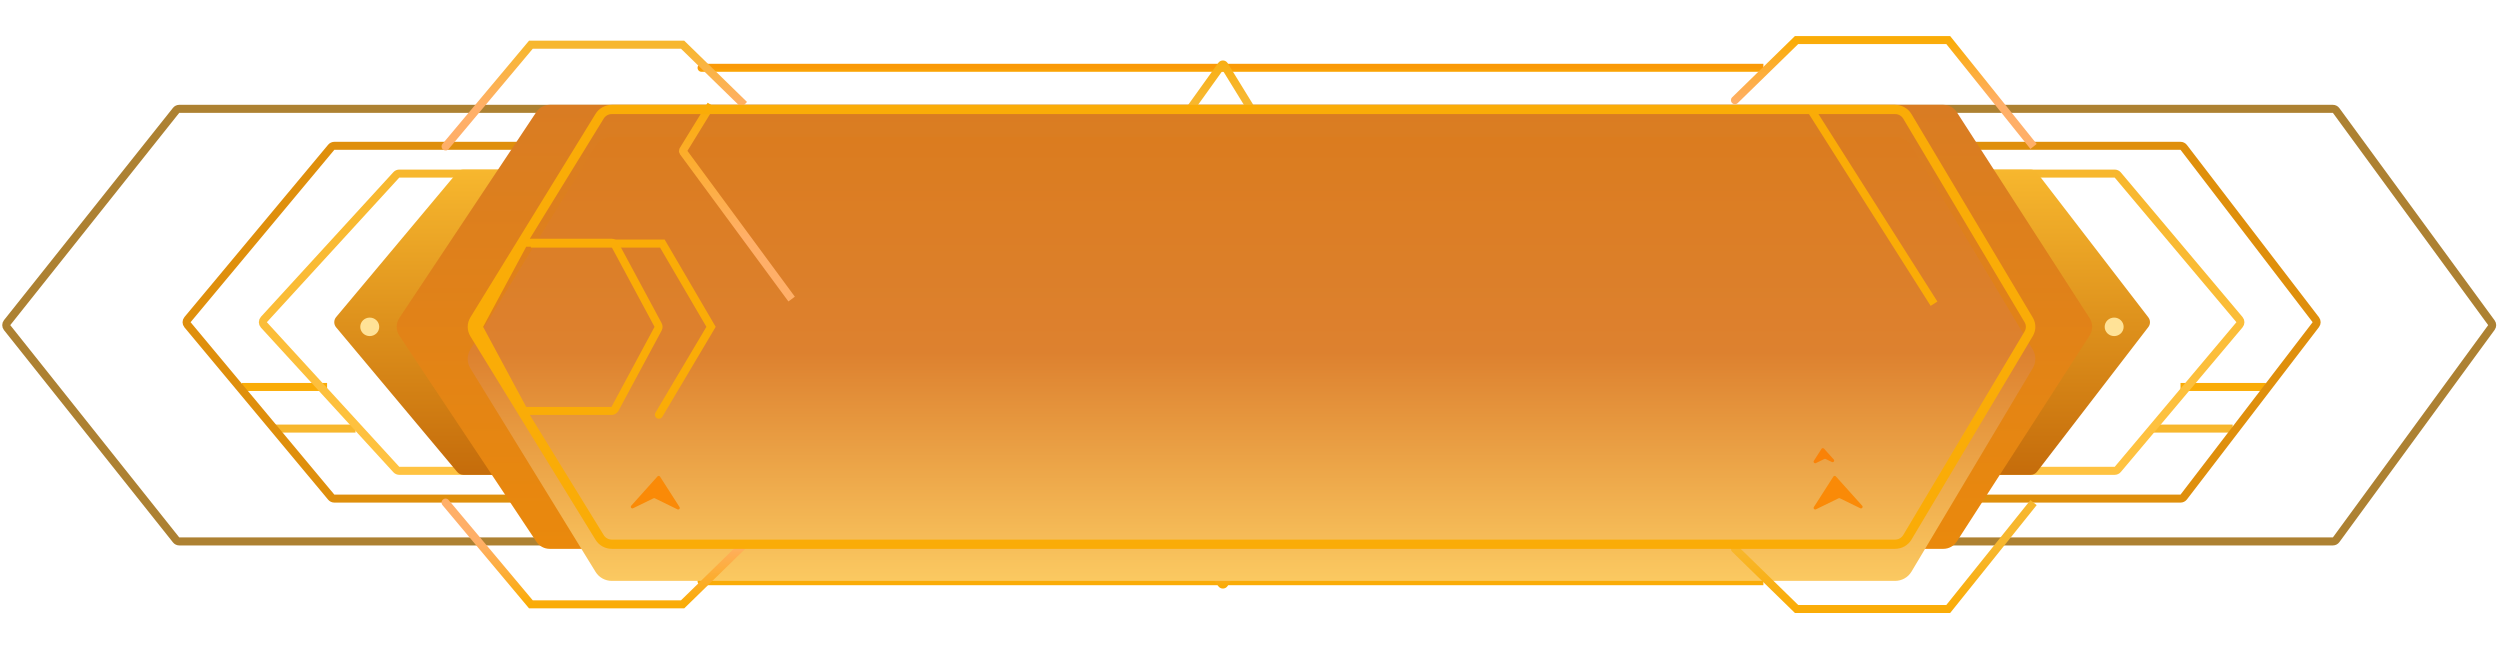 <svg width="312" height="81" viewBox="0 0 312 81" fill="none" xmlns="http://www.w3.org/2000/svg">
<g filter="url(#filter0_d_21151_5075)">
<path d="M87.556 7.963C87.279 7.963 87.056 8.187 87.056 8.463C87.056 8.74 87.279 8.963 87.556 8.963L87.556 7.963ZM87.556 8.963L220.07 8.963L220.07 7.963L87.556 7.963L87.556 8.963Z" fill="url(#paint0_linear_21151_5075)"/>
</g>
<g filter="url(#filter1_d_21151_5075)">
<path d="M87.556 73.037C87.279 73.037 87.056 72.813 87.056 72.537C87.056 72.26 87.279 72.037 87.556 72.037L87.556 73.037ZM87.556 72.037L220.07 72.037L220.07 73.037L87.556 73.037L87.556 72.037Z" fill="url(#paint1_linear_21151_5075)"/>
</g>
<g filter="url(#filter2_d_21151_5075)">
<path d="M148.082 67.633C147.921 67.409 147.972 67.096 148.197 66.935C148.421 66.774 148.734 66.826 148.895 67.05L148.082 67.633ZM152.454 72.869L152.86 72.578L152.454 72.869ZM152.787 72.858L153.213 73.12L152.787 72.858ZM148.895 67.05L152.86 72.578L152.048 73.161L148.082 67.633L148.895 67.05ZM152.361 72.596L155.753 67.079L156.605 67.603L153.213 73.12L152.361 72.596ZM152.86 72.578C152.735 72.404 152.473 72.413 152.361 72.596L153.213 73.12C152.951 73.546 152.339 73.567 152.048 73.161L152.86 72.578Z" fill="url(#paint2_linear_21151_5075)"/>
</g>
<path d="M310.929 40.281C311.058 40.457 311.058 40.696 310.929 40.871L291.547 67.366C291.453 67.495 291.303 67.571 291.143 67.571L22.371 67.571C22.219 67.571 22.075 67.501 21.98 67.382L0.888 40.888C0.742 40.705 0.742 40.447 0.888 40.265L21.98 13.77C22.075 13.651 22.219 13.582 22.371 13.582L291.143 13.582C291.303 13.582 291.453 13.658 291.547 13.786L310.929 40.281Z" stroke="#AD8132"/>
<path d="M30.172 48.293L40.82 48.293M34.313 53.488L44.37 53.488" stroke="url(#paint3_linear_21151_5075)"/>
<path d="M282.777 48.293L272.129 48.293M278.636 53.488L268.579 53.488" stroke="url(#paint4_linear_21151_5075)"/>
<path d="M289.014 39.907C289.151 40.087 289.151 40.336 289.014 40.516L272.529 62.028C272.434 62.151 272.288 62.224 272.132 62.224L41.723 62.224C41.575 62.224 41.434 62.158 41.339 62.044L23.4 40.532C23.245 40.346 23.245 40.077 23.4 39.891L41.339 18.379C41.434 18.265 41.575 18.199 41.723 18.199L272.132 18.199C272.288 18.199 272.434 18.272 272.529 18.395L289.014 39.907Z" stroke="#DF8F0C"/>
<path d="M279.487 39.889C279.643 40.075 279.643 40.347 279.487 40.533L264.298 58.582C264.203 58.695 264.063 58.76 263.916 58.76L49.831 58.76C49.691 58.76 49.557 58.701 49.462 58.598L32.934 40.549C32.759 40.358 32.759 40.065 32.934 39.874L49.462 21.825C49.557 21.721 49.691 21.663 49.831 21.663L263.916 21.663C264.063 21.663 264.203 21.728 264.298 21.841L279.487 39.889Z" stroke="url(#paint5_linear_21151_5075)"/>
<path d="M268.11 39.602C268.387 39.961 268.387 40.462 268.11 40.821L254.223 58.87C254.034 59.116 253.741 59.26 253.431 59.26L57.827 59.26C57.532 59.26 57.251 59.129 57.061 58.902L41.949 40.853C41.638 40.482 41.638 39.941 41.949 39.569L57.061 21.521C57.251 21.294 57.532 21.163 57.827 21.163L253.431 21.163C253.741 21.163 254.034 21.307 254.223 21.553L268.11 39.602Z" fill="url(#paint6_linear_21151_5075)"/>
<path d="M260.782 39.705C261.207 40.365 261.207 41.213 260.782 41.873L244.209 67.58C243.841 68.151 243.208 68.496 242.528 68.496L68.603 68.496C67.933 68.496 67.308 68.161 66.938 67.604L49.839 41.897C49.393 41.225 49.393 40.352 49.839 39.681L66.938 13.974C67.308 13.416 67.933 13.082 68.603 13.082L242.528 13.082C243.208 13.082 243.841 13.427 244.209 13.998L260.782 39.705Z" fill="url(#paint7_linear_21151_5075)"/>
<g filter="url(#filter3_i_21151_5075)">
<path d="M253.69 39.628C254.118 40.346 254.118 41.232 253.69 41.95L238.548 67.348C238.124 68.059 237.345 68.496 236.502 68.496L76.359 68.496C75.528 68.496 74.758 68.071 74.33 67.376L58.707 41.977C58.258 41.246 58.258 40.332 58.707 39.601L74.33 14.202C74.758 13.507 75.528 13.082 76.359 13.082L236.502 13.082C237.345 13.082 238.124 13.519 238.548 14.229L253.69 39.628Z" fill="url(#paint8_linear_21151_5075)"/>
</g>
<ellipse cx="46.144" cy="40.789" rx="1.183" ry="1.154" fill="#FFE297"/>
<ellipse cx="263.847" cy="40.789" rx="1.183" ry="1.154" fill="#FFE297"/>
<g filter="url(#filter4_d_21151_5075)">
<path d="M55.226 17.956C55.049 18.167 55.077 18.483 55.288 18.66C55.5 18.837 55.815 18.81 55.992 18.598L55.226 17.956ZM66.258 5.578L66.258 5.078L66.025 5.078L65.875 5.256L66.258 5.578ZM85.189 5.578L85.538 5.22L85.392 5.078L85.189 5.078L85.189 5.578ZM55.992 18.598L66.641 5.899L65.875 5.256L55.226 17.956L55.992 18.598ZM66.258 6.078L85.189 6.078L85.189 5.078L66.258 5.078L66.258 6.078ZM84.839 5.936L92.53 13.44L93.228 12.724L85.538 5.22L84.839 5.936Z" fill="url(#paint9_linear_21151_5075)"/>
</g>
<g filter="url(#filter5_d_21151_5075)">
<path d="M55.226 63.045C55.049 62.833 55.077 62.518 55.288 62.34C55.5 62.163 55.815 62.191 55.992 62.402L55.226 63.045ZM66.258 75.423L66.258 75.923L66.025 75.923L65.875 75.744L66.258 75.423ZM85.189 75.423L85.538 75.781L85.392 75.923L85.189 75.923L85.189 75.423ZM55.992 62.402L66.641 75.102L65.875 75.744L55.226 63.045L55.992 62.402ZM66.258 74.923L85.189 74.923L85.189 75.923L66.258 75.923L66.258 74.923ZM84.839 75.065L92.53 67.561L93.228 68.277L85.538 75.781L84.839 75.065Z" fill="url(#paint10_linear_21151_5075)"/>
</g>
<g filter="url(#filter6_d_21151_5075)">
<path d="M243.141 5L243.141 4.5L243.38 4.5L243.531 4.687L243.141 5ZM224.21 5L223.861 4.642L224.006 4.5L224.21 4.5L224.21 5ZM216.869 12.862C216.671 13.055 216.354 13.051 216.161 12.853C215.969 12.656 215.973 12.339 216.17 12.146L216.869 12.862ZM253.399 18.589L242.751 5.313L243.531 4.687L254.179 17.964L253.399 18.589ZM243.141 5.5L224.21 5.5L224.21 4.5L243.141 4.5L243.141 5.5ZM224.559 5.358L216.869 12.862L216.17 12.146L223.861 4.642L224.559 5.358Z" fill="url(#paint11_linear_21151_5075)"/>
</g>
<g filter="url(#filter7_d_21151_5075)">
<path d="M243.142 76L243.142 76.5L243.381 76.5L243.532 76.313L243.142 76ZM224.211 76L223.862 76.358L224.007 76.5L224.211 76.5L224.211 76ZM216.87 68.138C216.672 67.945 216.355 67.949 216.162 68.147C215.97 68.344 215.973 68.661 216.171 68.854L216.87 68.138ZM253.4 62.411L242.752 75.687L243.532 76.313L254.18 63.036L253.4 62.411ZM243.142 75.5L224.211 75.5L224.211 76.5L243.142 76.5L243.142 75.5ZM224.56 75.642L216.87 68.138L216.171 68.854L223.862 76.358L224.56 75.642Z" fill="url(#paint12_linear_21151_5075)"/>
</g>
<g filter="url(#filter8_d_21151_5075)">
<path d="M148.082 13.367C147.921 13.591 147.972 13.904 148.197 14.065C148.421 14.226 148.734 14.174 148.895 13.95L148.082 13.367ZM152.454 8.131L152.048 7.839L152.454 8.131ZM152.787 8.142L152.361 8.404L152.787 8.142ZM148.895 13.95L152.86 8.422L152.048 7.839L148.082 13.367L148.895 13.95ZM152.361 8.404L155.753 13.921L156.605 13.397L153.213 7.881L152.361 8.404ZM152.86 8.422C152.735 8.596 152.473 8.587 152.361 8.404L153.213 7.881C152.951 7.454 152.339 7.433 152.048 7.839L152.86 8.422Z" fill="url(#paint13_linear_21151_5075)"/>
</g>
<g filter="url(#filter9_d_21151_5075)">
<path d="M88.738 13.081L85.259 18.739C85.216 18.808 85.22 18.896 85.268 18.962L98.795 37.325" stroke="url(#paint14_linear_21151_5075)"/>
</g>
<g filter="url(#filter10_d_21151_5075)">
<path fill-rule="evenodd" clip-rule="evenodd" d="M252.667 41.369L237.525 66.768C237.313 67.123 236.924 67.342 236.502 67.342L76.359 67.342C75.944 67.342 75.558 67.129 75.345 66.781L66.121 51.787L76.309 51.787C76.677 51.787 77.015 51.584 77.189 51.26L82.567 41.263C82.727 40.967 82.727 40.611 82.567 40.315L77.189 30.317C77.015 29.993 76.677 29.791 76.309 29.791L66.121 29.791L75.345 14.796C75.558 14.449 75.944 14.236 76.359 14.236L236.502 14.236C236.924 14.236 237.313 14.455 237.525 14.81L252.667 40.208C252.881 40.567 252.881 41.011 252.667 41.369ZM253.69 39.628C254.118 40.346 254.118 41.232 253.69 41.95L238.548 67.348C238.124 68.059 237.345 68.496 236.502 68.496L76.359 68.496C75.528 68.496 74.758 68.071 74.33 67.376L58.708 41.977C58.258 41.246 58.258 40.332 58.708 39.601L74.33 14.202C74.758 13.507 75.528 13.082 76.359 13.082L236.502 13.082C237.345 13.082 238.124 13.519 238.548 14.229L253.69 39.628ZM81.687 40.789L76.309 50.787L65.672 50.787L60.294 40.789L65.672 30.791L76.309 30.791L81.687 40.789Z" fill="#FAAC07"/>
</g>
<g filter="url(#filter11_d_21151_5075)">
<path d="M78.773 63.116L82.055 59.456C82.144 59.358 82.301 59.37 82.373 59.482L84.805 63.278C84.913 63.448 84.73 63.654 84.548 63.566L81.727 62.189C81.672 62.162 81.607 62.162 81.552 62.189L79.01 63.429C78.812 63.526 78.627 63.279 78.773 63.116Z" fill="#FA8A07"/>
</g>
<g filter="url(#filter12_d_21151_5075)">
<path d="M232.402 63.116L229.119 59.456C229.031 59.358 228.873 59.37 228.802 59.482L226.37 63.278C226.261 63.448 226.445 63.654 226.626 63.566L229.448 62.189C229.503 62.162 229.568 62.162 229.623 62.189L232.165 63.429C232.362 63.526 232.548 63.279 232.402 63.116Z" fill="#FA8A07"/>
</g>
<g filter="url(#filter13_d_21151_5075)">
<path d="M228.852 57.344L227.64 55.993C227.552 55.894 227.394 55.907 227.323 56.018L226.37 57.506C226.261 57.676 226.444 57.882 226.626 57.793L227.673 57.283C227.728 57.256 227.793 57.256 227.848 57.283L228.615 57.657C228.812 57.753 228.998 57.507 228.852 57.344Z" fill="#FA8207"/>
</g>
<g filter="url(#filter14_d_21151_5075)">
<path d="M82.662 30.398L83.094 30.146L82.949 29.898L82.662 29.898L82.662 30.398ZM88.738 40.789L89.168 41.044L89.318 40.791L89.17 40.536L88.738 40.789ZM81.8 51.501C81.66 51.739 81.738 52.045 81.975 52.186C82.213 52.327 82.52 52.249 82.661 52.011L81.8 51.501ZM66.258 30.898L82.662 30.898L82.662 29.898L66.258 29.898L66.258 30.898ZM82.231 30.651L88.306 41.041L89.17 40.536L83.094 30.146L82.231 30.651ZM88.308 40.533L81.8 51.501L82.661 52.011L89.168 41.044L88.308 40.533Z" fill="#FAAC07"/>
</g>
<g filter="url(#filter15_d_21151_5075)">
<path d="M225.985 13.659L241.367 37.903" stroke="#FAAC07"/>
</g>
<defs>
<filter id="filter0_d_21151_5075" x="83.056" y="3.963" width="141.015" height="9" filterUnits="userSpaceOnUse" color-interpolation-filters="sRGB">
<feFlood flood-opacity="0" result="BackgroundImageFix"/>
<feColorMatrix in="SourceAlpha" type="matrix" values="0 0 0 0 0 0 0 0 0 0 0 0 0 0 0 0 0 0 127 0" result="hardAlpha"/>
<feOffset/>
<feGaussianBlur stdDeviation="2"/>
<feComposite in2="hardAlpha" operator="out"/>
<feColorMatrix type="matrix" values="0 0 0 0 0.557 0 0 0 0 0.733 0 0 0 0 0.269 0 0 0 1 0"/>
<feBlend mode="normal" in2="BackgroundImageFix" result="effect1_dropShadow_21151_5075"/>
<feBlend mode="normal" in="SourceGraphic" in2="effect1_dropShadow_21151_5075" result="shape"/>
</filter>
<filter id="filter1_d_21151_5075" x="83.056" y="68.037" width="141.015" height="9" filterUnits="userSpaceOnUse" color-interpolation-filters="sRGB">
<feFlood flood-opacity="0" result="BackgroundImageFix"/>
<feColorMatrix in="SourceAlpha" type="matrix" values="0 0 0 0 0 0 0 0 0 0 0 0 0 0 0 0 0 0 127 0" result="hardAlpha"/>
<feOffset/>
<feGaussianBlur stdDeviation="2"/>
<feComposite in2="hardAlpha" operator="out"/>
<feColorMatrix type="matrix" values="0 0 0 0 0.557 0 0 0 0 0.733 0 0 0 0 0.269 0 0 0 1 0"/>
<feBlend mode="normal" in2="BackgroundImageFix" result="effect1_dropShadow_21151_5075"/>
<feBlend mode="normal" in="SourceGraphic" in2="effect1_dropShadow_21151_5075" result="shape"/>
</filter>
<filter id="filter2_d_21151_5075" x="143.988" y="62.841" width="16.616" height="14.611" filterUnits="userSpaceOnUse" color-interpolation-filters="sRGB">
<feFlood flood-opacity="0" result="BackgroundImageFix"/>
<feColorMatrix in="SourceAlpha" type="matrix" values="0 0 0 0 0 0 0 0 0 0 0 0 0 0 0 0 0 0 127 0" result="hardAlpha"/>
<feOffset/>
<feGaussianBlur stdDeviation="2"/>
<feComposite in2="hardAlpha" operator="out"/>
<feColorMatrix type="matrix" values="0 0 0 0 0.78 0 0 0 0 0.913 0 0 0 0 0.5 0 0 0 1 0"/>
<feBlend mode="normal" in2="BackgroundImageFix" result="effect1_dropShadow_21151_5075"/>
<feBlend mode="normal" in="SourceGraphic" in2="effect1_dropShadow_21151_5075" result="shape"/>
</filter>
<filter id="filter3_i_21151_5075" x="58.37" y="13.082" width="195.641" height="59.415" filterUnits="userSpaceOnUse" color-interpolation-filters="sRGB">
<feFlood flood-opacity="0" result="BackgroundImageFix"/>
<feBlend mode="normal" in="SourceGraphic" in2="BackgroundImageFix" result="shape"/>
<feColorMatrix in="SourceAlpha" type="matrix" values="0 0 0 0 0 0 0 0 0 0 0 0 0 0 0 0 0 0 127 0" result="hardAlpha"/>
<feOffset dy="4"/>
<feGaussianBlur stdDeviation="2"/>
<feComposite in2="hardAlpha" operator="arithmetic" k2="-1" k3="1"/>
<feColorMatrix type="matrix" values="0 0 0 0 1 0 0 0 0 0.726 0 0 0 0 0.486 0 0 0 1 0"/>
<feBlend mode="normal" in2="shape" result="effect1_innerShadow_21151_5075"/>
</filter>
<filter id="filter4_d_21151_5075" x="51.109" y="1.078" width="46.119" height="21.699" filterUnits="userSpaceOnUse" color-interpolation-filters="sRGB">
<feFlood flood-opacity="0" result="BackgroundImageFix"/>
<feColorMatrix in="SourceAlpha" type="matrix" values="0 0 0 0 0 0 0 0 0 0 0 0 0 0 0 0 0 0 127 0" result="hardAlpha"/>
<feOffset/>
<feGaussianBlur stdDeviation="2"/>
<feComposite in2="hardAlpha" operator="out"/>
<feColorMatrix type="matrix" values="0 0 0 0 0.718 0 0 0 0 0.784 0 0 0 0 0.071 0 0 0 1 0"/>
<feBlend mode="normal" in2="BackgroundImageFix" result="effect1_dropShadow_21151_5075"/>
<feBlend mode="normal" in="SourceGraphic" in2="effect1_dropShadow_21151_5075" result="shape"/>
</filter>
<filter id="filter5_d_21151_5075" x="51.109" y="58.224" width="46.119" height="21.699" filterUnits="userSpaceOnUse" color-interpolation-filters="sRGB">
<feFlood flood-opacity="0" result="BackgroundImageFix"/>
<feColorMatrix in="SourceAlpha" type="matrix" values="0 0 0 0 0 0 0 0 0 0 0 0 0 0 0 0 0 0 127 0" result="hardAlpha"/>
<feOffset/>
<feGaussianBlur stdDeviation="2"/>
<feComposite in2="hardAlpha" operator="out"/>
<feColorMatrix type="matrix" values="0 0 0 0 1 0 0 0 0 0.777 0 0 0 0 0.582 0 0 0 1 0"/>
<feBlend mode="normal" in2="BackgroundImageFix" result="effect1_dropShadow_21151_5075"/>
<feBlend mode="normal" in="SourceGraphic" in2="effect1_dropShadow_21151_5075" result="shape"/>
</filter>
<filter id="filter6_d_21151_5075" x="212.02" y="0.5" width="46.159" height="22.089" filterUnits="userSpaceOnUse" color-interpolation-filters="sRGB">
<feFlood flood-opacity="0" result="BackgroundImageFix"/>
<feColorMatrix in="SourceAlpha" type="matrix" values="0 0 0 0 0 0 0 0 0 0 0 0 0 0 0 0 0 0 127 0" result="hardAlpha"/>
<feOffset/>
<feGaussianBlur stdDeviation="2"/>
<feComposite in2="hardAlpha" operator="out"/>
<feColorMatrix type="matrix" values="0 0 0 0 0.8 0 0 0 0 0.867 0 0 0 0 0.204 0 0 0 1 0"/>
<feBlend mode="normal" in2="BackgroundImageFix" result="effect1_dropShadow_21151_5075"/>
<feBlend mode="normal" in="SourceGraphic" in2="effect1_dropShadow_21151_5075" result="shape"/>
</filter>
<filter id="filter7_d_21151_5075" x="212.021" y="58.411" width="46.159" height="22.089" filterUnits="userSpaceOnUse" color-interpolation-filters="sRGB">
<feFlood flood-opacity="0" result="BackgroundImageFix"/>
<feColorMatrix in="SourceAlpha" type="matrix" values="0 0 0 0 0 0 0 0 0 0 0 0 0 0 0 0 0 0 127 0" result="hardAlpha"/>
<feOffset/>
<feGaussianBlur stdDeviation="2"/>
<feComposite in2="hardAlpha" operator="out"/>
<feColorMatrix type="matrix" values="0 0 0 0 0.326 0 0 0 0 0.537 0 0 0 0 0.161 0 0 0 1 0"/>
<feBlend mode="normal" in2="BackgroundImageFix" result="effect1_dropShadow_21151_5075"/>
<feBlend mode="normal" in="SourceGraphic" in2="effect1_dropShadow_21151_5075" result="shape"/>
</filter>
<filter id="filter8_d_21151_5075" x="143.988" y="3.547" width="16.616" height="14.611" filterUnits="userSpaceOnUse" color-interpolation-filters="sRGB">
<feFlood flood-opacity="0" result="BackgroundImageFix"/>
<feColorMatrix in="SourceAlpha" type="matrix" values="0 0 0 0 0 0 0 0 0 0 0 0 0 0 0 0 0 0 127 0" result="hardAlpha"/>
<feOffset/>
<feGaussianBlur stdDeviation="2"/>
<feComposite in2="hardAlpha" operator="out"/>
<feColorMatrix type="matrix" values="0 0 0 0 0.78 0 0 0 0 0.913 0 0 0 0 0.5 0 0 0 1 0"/>
<feBlend mode="normal" in2="BackgroundImageFix" result="effect1_dropShadow_21151_5075"/>
<feBlend mode="normal" in="SourceGraphic" in2="effect1_dropShadow_21151_5075" result="shape"/>
</filter>
<filter id="filter9_d_21151_5075" x="80.73" y="8.819" width="22.468" height="32.802" filterUnits="userSpaceOnUse" color-interpolation-filters="sRGB">
<feFlood flood-opacity="0" result="BackgroundImageFix"/>
<feColorMatrix in="SourceAlpha" type="matrix" values="0 0 0 0 0 0 0 0 0 0 0 0 0 0 0 0 0 0 127 0" result="hardAlpha"/>
<feOffset/>
<feGaussianBlur stdDeviation="2"/>
<feComposite in2="hardAlpha" operator="out"/>
<feColorMatrix type="matrix" values="0 0 0 0 0.8 0 0 0 0 0.867 0 0 0 0 0.204 0 0 0 1 0"/>
<feBlend mode="normal" in2="BackgroundImageFix" result="effect1_dropShadow_21151_5075"/>
<feBlend mode="normal" in="SourceGraphic" in2="effect1_dropShadow_21151_5075" result="shape"/>
</filter>
<filter id="filter10_d_21151_5075" x="54.37" y="9.082" width="203.641" height="63.415" filterUnits="userSpaceOnUse" color-interpolation-filters="sRGB">
<feFlood flood-opacity="0" result="BackgroundImageFix"/>
<feColorMatrix in="SourceAlpha" type="matrix" values="0 0 0 0 0 0 0 0 0 0 0 0 0 0 0 0 0 0 127 0" result="hardAlpha"/>
<feOffset/>
<feGaussianBlur stdDeviation="2"/>
<feComposite in2="hardAlpha" operator="out"/>
<feColorMatrix type="matrix" values="0 0 0 0 1 0 0 0 0 0.843 0 0 0 0 0.705 0 0 0 1 0"/>
<feBlend mode="normal" in2="BackgroundImageFix" result="effect1_dropShadow_21151_5075"/>
<feBlend mode="normal" in="SourceGraphic" in2="effect1_dropShadow_21151_5075" result="shape"/>
</filter>
<filter id="filter11_d_21151_5075" x="74.721" y="55.39" width="14.116" height="12.197" filterUnits="userSpaceOnUse" color-interpolation-filters="sRGB">
<feFlood flood-opacity="0" result="BackgroundImageFix"/>
<feColorMatrix in="SourceAlpha" type="matrix" values="0 0 0 0 0 0 0 0 0 0 0 0 0 0 0 0 0 0 127 0" result="hardAlpha"/>
<feOffset/>
<feGaussianBlur stdDeviation="2"/>
<feComposite in2="hardAlpha" operator="out"/>
<feColorMatrix type="matrix" values="0 0 0 0 0.867 0 0 0 0 0.565 0 0 0 0 0.11 0 0 0 1 0"/>
<feBlend mode="normal" in2="BackgroundImageFix" result="effect1_dropShadow_21151_5075"/>
<feBlend mode="normal" in="SourceGraphic" in2="effect1_dropShadow_21151_5075" result="shape"/>
</filter>
<filter id="filter12_d_21151_5075" x="222.338" y="55.39" width="14.116" height="12.197" filterUnits="userSpaceOnUse" color-interpolation-filters="sRGB">
<feFlood flood-opacity="0" result="BackgroundImageFix"/>
<feColorMatrix in="SourceAlpha" type="matrix" values="0 0 0 0 0 0 0 0 0 0 0 0 0 0 0 0 0 0 127 0" result="hardAlpha"/>
<feOffset/>
<feGaussianBlur stdDeviation="2"/>
<feComposite in2="hardAlpha" operator="out"/>
<feColorMatrix type="matrix" values="0 0 0 0 1 0 0 0 0 0.818 0 0 0 0 0.658 0 0 0 1 0"/>
<feBlend mode="normal" in2="BackgroundImageFix" result="effect1_dropShadow_21151_5075"/>
<feBlend mode="normal" in="SourceGraphic" in2="effect1_dropShadow_21151_5075" result="shape"/>
</filter>
<filter id="filter13_d_21151_5075" x="222.337" y="51.926" width="10.567" height="9.888" filterUnits="userSpaceOnUse" color-interpolation-filters="sRGB">
<feFlood flood-opacity="0" result="BackgroundImageFix"/>
<feColorMatrix in="SourceAlpha" type="matrix" values="0 0 0 0 0 0 0 0 0 0 0 0 0 0 0 0 0 0 127 0" result="hardAlpha"/>
<feOffset/>
<feGaussianBlur stdDeviation="2"/>
<feComposite in2="hardAlpha" operator="out"/>
<feColorMatrix type="matrix" values="0 0 0 0 1 0 0 0 0 0.89 0 0 0 0 0.243 0 0 0 1 0"/>
<feBlend mode="normal" in2="BackgroundImageFix" result="effect1_dropShadow_21151_5075"/>
<feBlend mode="normal" in="SourceGraphic" in2="effect1_dropShadow_21151_5075" result="shape"/>
</filter>
<filter id="filter14_d_21151_5075" x="62.258" y="25.898" width="31.061" height="30.358" filterUnits="userSpaceOnUse" color-interpolation-filters="sRGB">
<feFlood flood-opacity="0" result="BackgroundImageFix"/>
<feColorMatrix in="SourceAlpha" type="matrix" values="0 0 0 0 0 0 0 0 0 0 0 0 0 0 0 0 0 0 127 0" result="hardAlpha"/>
<feOffset/>
<feGaussianBlur stdDeviation="2"/>
<feComposite in2="hardAlpha" operator="out"/>
<feColorMatrix type="matrix" values="0 0 0 0 0.8 0 0 0 0 0.867 0 0 0 0 0.204 0 0 0 1 0"/>
<feBlend mode="normal" in2="BackgroundImageFix" result="effect1_dropShadow_21151_5075"/>
<feBlend mode="normal" in="SourceGraphic" in2="effect1_dropShadow_21151_5075" result="shape"/>
</filter>
<filter id="filter15_d_21151_5075" x="221.563" y="9.391" width="24.226" height="32.78" filterUnits="userSpaceOnUse" color-interpolation-filters="sRGB">
<feFlood flood-opacity="0" result="BackgroundImageFix"/>
<feColorMatrix in="SourceAlpha" type="matrix" values="0 0 0 0 0 0 0 0 0 0 0 0 0 0 0 0 0 0 127 0" result="hardAlpha"/>
<feOffset/>
<feGaussianBlur stdDeviation="2"/>
<feComposite in2="hardAlpha" operator="out"/>
<feColorMatrix type="matrix" values="0 0 0 0 0.8 0 0 0 0 0.867 0 0 0 0 0.204 0 0 0 1 0"/>
<feBlend mode="normal" in2="BackgroundImageFix" result="effect1_dropShadow_21151_5075"/>
<feBlend mode="normal" in="SourceGraphic" in2="effect1_dropShadow_21151_5075" result="shape"/>
</filter>
<linearGradient id="paint0_linear_21151_5075" x1="153.813" y1="8.463" x2="153.813" y2="9.463" gradientUnits="userSpaceOnUse">
<stop stop-color="#FA9907"/>
<stop offset="0.684" stop-color="#FAAC07"/>
</linearGradient>
<linearGradient id="paint1_linear_21151_5075" x1="153.813" y1="72.537" x2="153.813" y2="71.537" gradientUnits="userSpaceOnUse">
<stop stop-color="#FAAC07"/>
<stop offset="0.684" stop-color="#FFAF68"/>
</linearGradient>
<linearGradient id="paint2_linear_21151_5075" x1="152.334" y1="73.114" x2="152.334" y2="67.341" gradientUnits="userSpaceOnUse">
<stop stop-color="#FAAC07"/>
<stop offset="0.684" stop-color="#FFAF68"/>
</linearGradient>
<linearGradient id="paint3_linear_21151_5075" x1="37.271" y1="48.293" x2="37.271" y2="53.488" gradientUnits="userSpaceOnUse">
<stop stop-color="#FAAC07"/>
<stop offset="1" stop-color="#F7B72E"/>
</linearGradient>
<linearGradient id="paint4_linear_21151_5075" x1="275.678" y1="48.293" x2="275.678" y2="53.488" gradientUnits="userSpaceOnUse">
<stop stop-color="#FAAC07"/>
<stop offset="1" stop-color="#F7B72E"/>
</linearGradient>
<linearGradient id="paint5_linear_21151_5075" x1="156.179" y1="21.163" x2="156.179" y2="59.26" gradientUnits="userSpaceOnUse">
<stop stop-color="#F7B72E"/>
<stop offset="1" stop-color="#FFC342"/>
</linearGradient>
<linearGradient id="paint6_linear_21151_5075" x1="154.995" y1="21.163" x2="154.995" y2="59.26" gradientUnits="userSpaceOnUse">
<stop stop-color="#F7B72E"/>
<stop offset="1" stop-color="#C56C0B"/>
</linearGradient>
<linearGradient id="paint7_linear_21151_5075" x1="154.996" y1="13.082" x2="154.996" y2="68.496" gradientUnits="userSpaceOnUse">
<stop stop-color="#D97C23"/>
<stop offset="1" stop-color="#EA890C"/>
</linearGradient>
<linearGradient id="paint8_linear_21151_5075" x1="156.179" y1="13.082" x2="156.179" y2="68.496" gradientUnits="userSpaceOnUse">
<stop stop-color="#DB7C1F"/>
<stop offset="0.485" stop-color="#DD812F"/>
<stop offset="1" stop-color="#FBC961"/>
</linearGradient>
<linearGradient id="paint9_linear_21151_5075" x1="74.836" y1="5.578" x2="74.836" y2="17.122" gradientUnits="userSpaceOnUse">
<stop stop-color="#F7B72E"/>
<stop offset="0.684" stop-color="#FFAF68"/>
</linearGradient>
<linearGradient id="paint10_linear_21151_5075" x1="74.836" y1="75.423" x2="74.836" y2="63.878" gradientUnits="userSpaceOnUse">
<stop stop-color="#FAAC07"/>
<stop offset="0.684" stop-color="#FFAF68"/>
</linearGradient>
<linearGradient id="paint11_linear_21151_5075" x1="234.563" y1="5" x2="234.563" y2="16.545" gradientUnits="userSpaceOnUse">
<stop stop-color="#FAAC07"/>
<stop offset="0.684" stop-color="#FFAF68"/>
</linearGradient>
<linearGradient id="paint12_linear_21151_5075" x1="234.564" y1="76" x2="234.564" y2="64.455" gradientUnits="userSpaceOnUse">
<stop stop-color="#FAAC07"/>
<stop offset="0.684" stop-color="#F7B72E"/>
</linearGradient>
<linearGradient id="paint13_linear_21151_5075" x1="152.334" y1="7.886" x2="152.334" y2="13.659" gradientUnits="userSpaceOnUse">
<stop stop-color="#F8AF14"/>
<stop offset="0.684" stop-color="#F7B72E"/>
</linearGradient>
<linearGradient id="paint14_linear_21151_5075" x1="91.992" y1="13.081" x2="91.992" y2="37.325" gradientUnits="userSpaceOnUse">
<stop stop-color="#FAAC07"/>
<stop offset="0.684" stop-color="#FFAF68"/>
</linearGradient>
</defs>
</svg>
